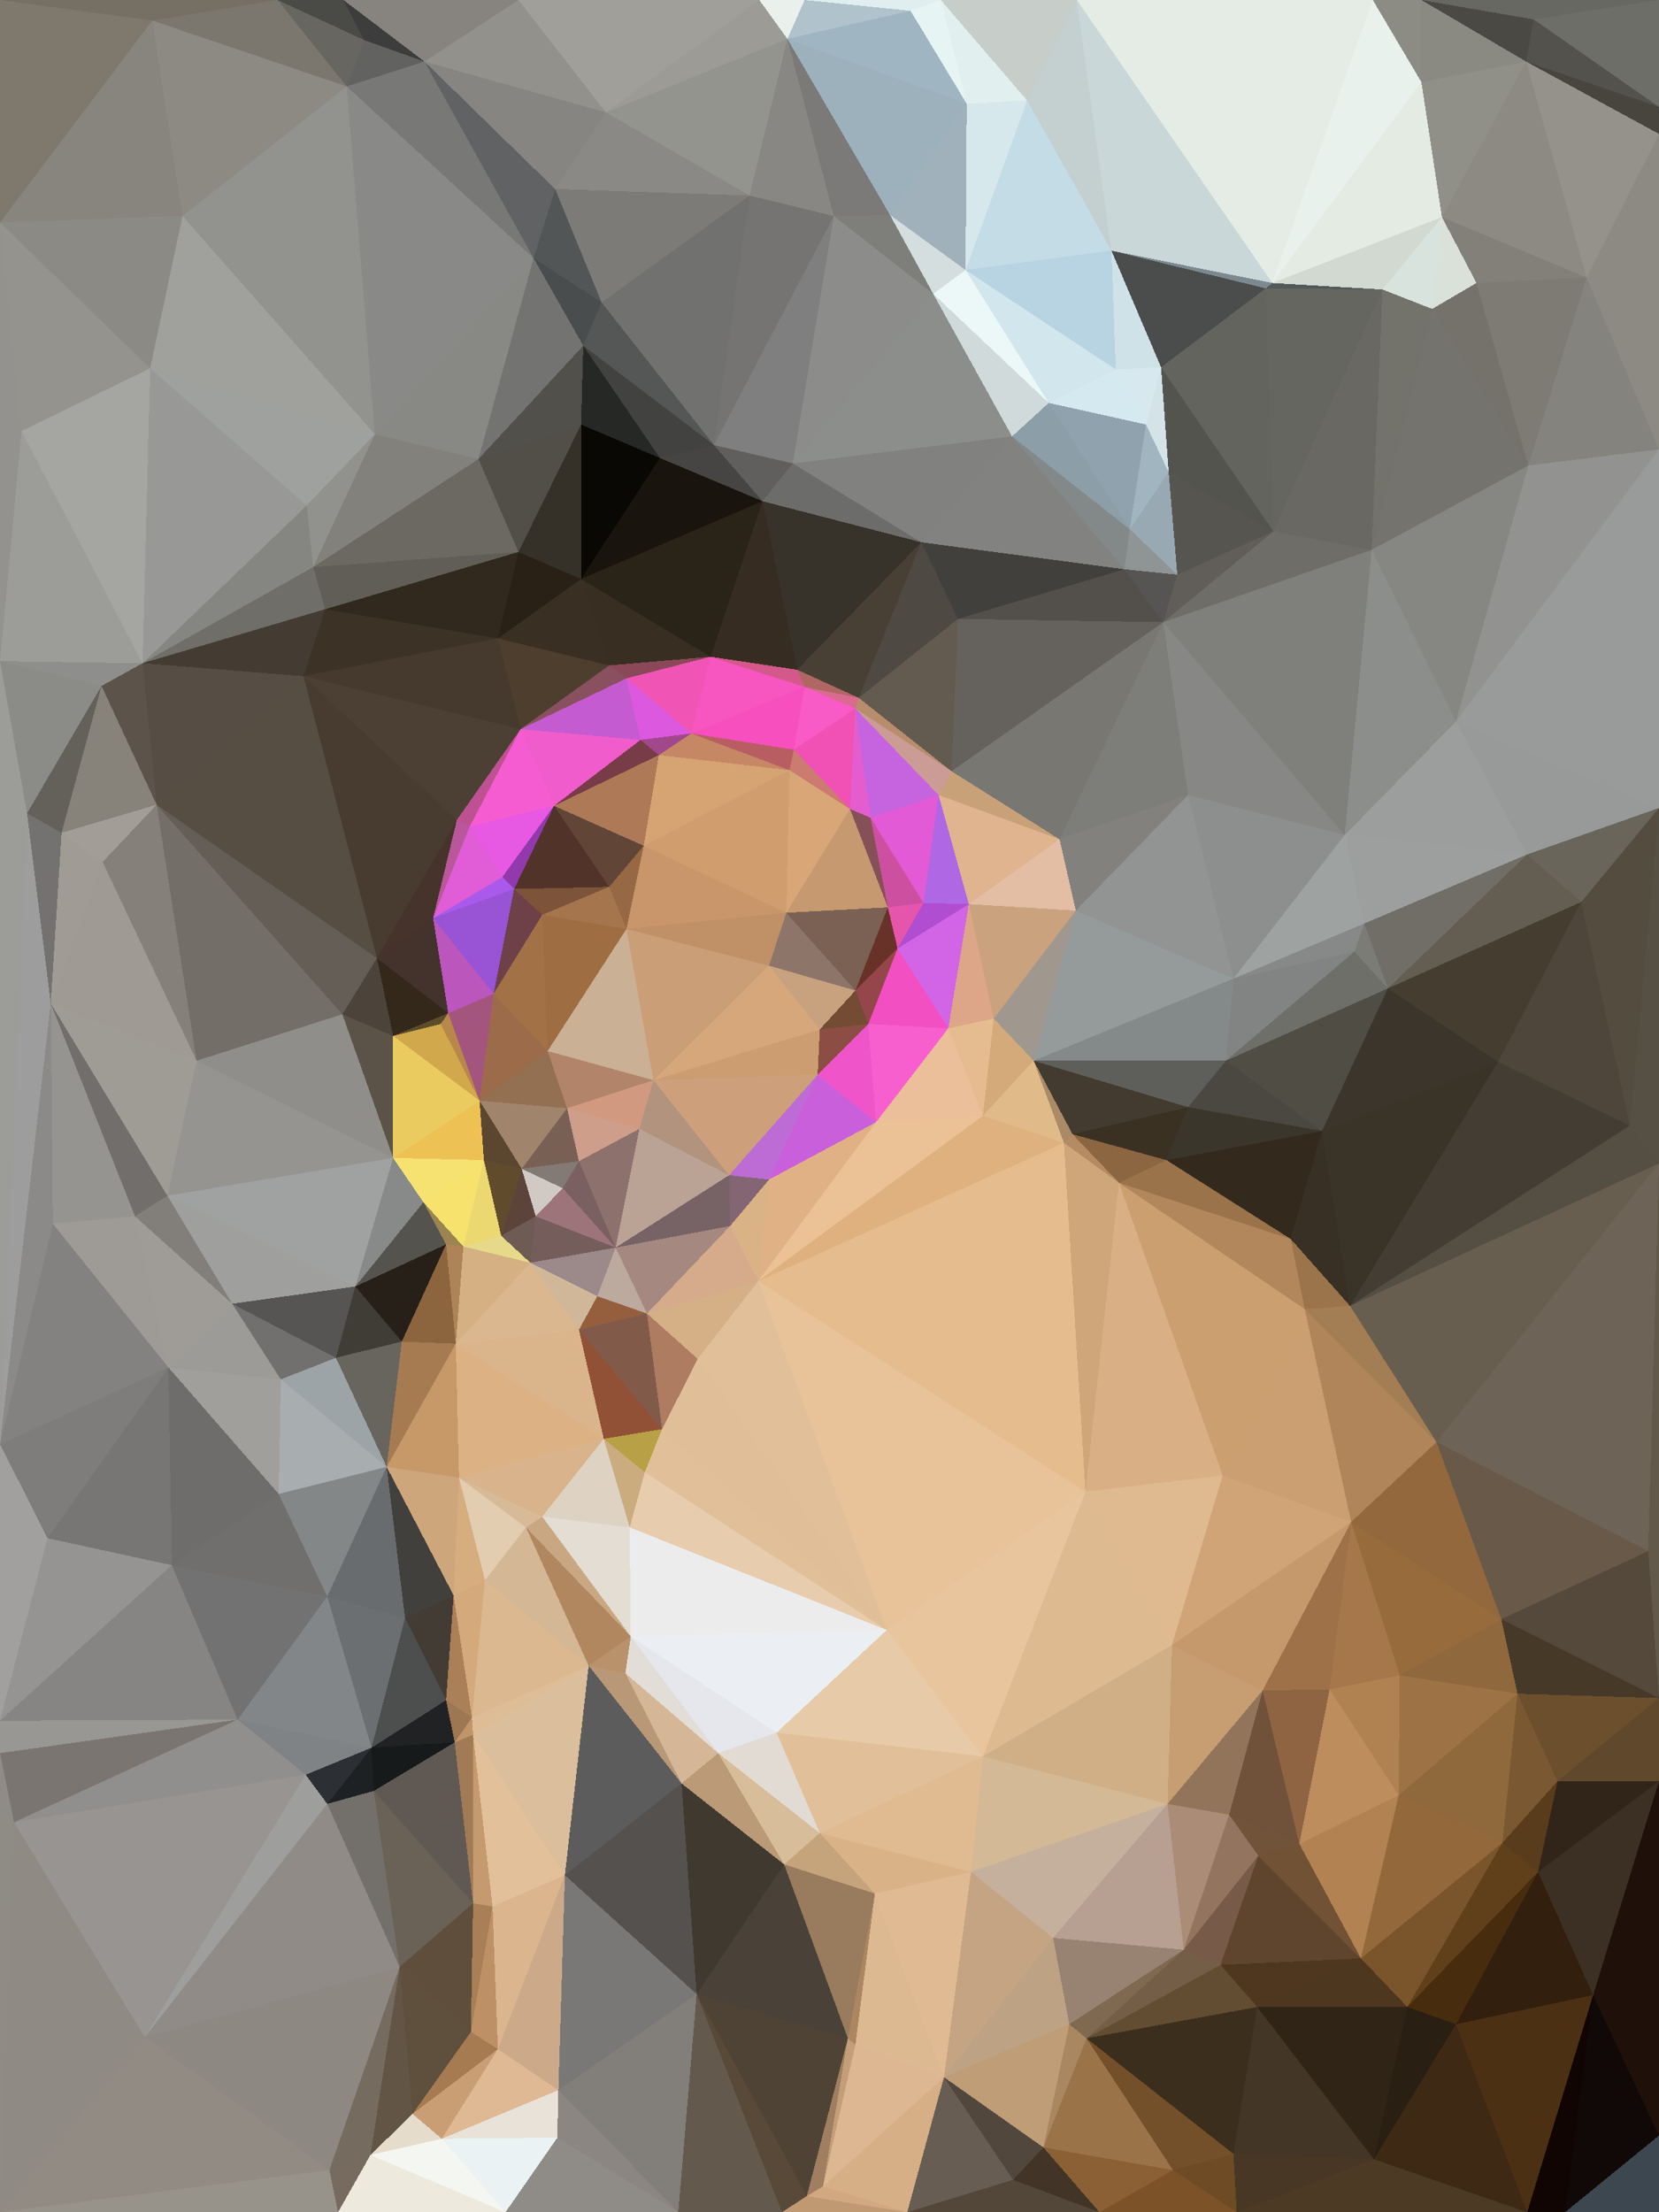 <?xml version="1.0"?>
<svg width="1536" height="2048"
     xmlns="http://www.w3.org/2000/svg"
     shape-rendering="crispEdges">
<polygon points="757,995 804,948 759,953" style="fill:rgb(140,77,69)"/>
<polygon points="804,948 792,917 759,953" style="fill:rgb(116,75,51)"/>
<polygon points="757,995 811,1039 804,948" style="fill:rgb(239,85,201)"/>
<polygon points="811,1039 878,952 804,948" style="fill:rgb(248,95,206)"/>
<polygon points="804,948 831,878 792,917" style="fill:rgb(149,70,75)"/>
<polygon points="878,952 831,878 804,948" style="fill:rgb(242,79,194)"/>
<polygon points="792,917 712,894 759,953" style="fill:rgb(200,162,126)"/>
<polygon points="759,953 605,1000 757,995" style="fill:rgb(205,157,114)"/>
<polygon points="728,845 712,894 792,917" style="fill:rgb(141,117,106)"/>
<polygon points="675,1088 712,1092 757,995" style="fill:rgb(188,108,212)"/>
<polygon points="757,995 712,1092 811,1039" style="fill:rgb(202,95,219)"/>
<polygon points="985,1058 910,1033 702,1186" style="fill:rgb(222,177,126)"/>
<polygon points="811,1039 910,1033 878,952" style="fill:rgb(235,191,153)"/>
<polygon points="910,1033 920,943 878,952" style="fill:rgb(229,188,144)"/>
<polygon points="878,952 897,837 831,878" style="fill:rgb(209,101,229)"/>
<polygon points="855,836 822,840 831,878" style="fill:rgb(230,85,172)"/>
<polygon points="831,878 822,840 792,917" style="fill:rgb(104,50,40)"/>
<polygon points="822,840 728,845 792,917" style="fill:rgb(122,97,83)"/>
<polygon points="897,837 855,836 831,878" style="fill:rgb(176,77,208)"/>
<polygon points="822,840 787,749 728,845" style="fill:rgb(198,153,112)"/>
<polygon points="605,1000 675,1088 757,995" style="fill:rgb(205,160,123)"/>
<polygon points="910,1033 957,982 920,943" style="fill:rgb(213,170,123)"/>
<polygon points="920,943 897,837 878,952" style="fill:rgb(221,166,136)"/>
<polygon points="996,843 897,837 920,943" style="fill:rgb(202,162,126)"/>
<polygon points="580,860 605,1000 712,894" style="fill:rgb(202,158,118)"/>
<polygon points="712,894 605,1000 759,953" style="fill:rgb(213,167,123)"/>
<polygon points="570,1155 676,1135 675,1088" style="fill:rgb(119,98,102)"/>
<polygon points="675,1088 676,1135 712,1092" style="fill:rgb(131,101,116)"/>
<polygon points="712,1092 702,1186 811,1039" style="fill:rgb(225,177,134)"/>
<polygon points="605,1000 592,1045 675,1088" style="fill:rgb(177,147,126)"/>
<polygon points="702,1186 910,1033 811,1039" style="fill:rgb(234,194,149)"/>
<polygon points="910,1033 985,1058 957,982" style="fill:rgb(225,186,137)"/>
<polygon points="869,736 806,757 855,836" style="fill:rgb(226,90,213)"/>
<polygon points="855,836 806,757 822,840" style="fill:rgb(205,80,160)"/>
<polygon points="985,1058 993,1050 957,982" style="fill:rgb(170,139,103)"/>
<polygon points="957,982 996,843 920,943" style="fill:rgb(160,152,142)"/>
<polygon points="599,1216 702,1186 676,1135" style="fill:rgb(213,171,140)"/>
<polygon points="676,1135 702,1186 712,1092" style="fill:rgb(217,178,134)"/>
<polygon points="806,757 787,749 822,840" style="fill:rgb(134,80,88)"/>
<polygon points="728,845 580,860 712,894" style="fill:rgb(192,144,102)"/>
<polygon points="564,821 580,860 596,783" style="fill:rgb(150,105,68)"/>
<polygon points="605,1000 525,1026 592,1045" style="fill:rgb(208,153,128)"/>
<polygon points="1142,906 996,843 957,982" style="fill:rgb(149,154,154)"/>
<polygon points="897,837 869,736 855,836" style="fill:rgb(175,103,227)"/>
<polygon points="981,777 869,736 897,837" style="fill:rgb(223,180,142)"/>
<polygon points="806,757 792,656 787,749" style="fill:rgb(228,93,206)"/>
<polygon points="507,973 525,1026 605,1000" style="fill:rgb(178,133,107)"/>
<polygon points="592,1045 570,1155 675,1088" style="fill:rgb(186,163,149)"/>
<polygon points="525,1026 536,1075 592,1045" style="fill:rgb(206,158,138)"/>
<polygon points="735,694 731,713 787,749" style="fill:rgb(203,123,112)"/>
<polygon points="787,749 731,713 728,845" style="fill:rgb(216,166,119)"/>
<polygon points="596,783 580,860 728,845" style="fill:rgb(200,150,106)"/>
<polygon points="580,860 507,973 605,1000" style="fill:rgb(202,176,148)"/>
<polygon points="731,713 596,783 728,845" style="fill:rgb(208,158,110)"/>
<polygon points="502,847 507,973 580,860" style="fill:rgb(159,109,66)"/>
<polygon points="483,1082 521,1100 536,1075" style="fill:rgb(131,121,117)"/>
<polygon points="981,777 881,714 869,736" style="fill:rgb(200,161,121)"/>
<polygon points="869,736 792,656 806,757" style="fill:rgb(198,99,223)"/>
<polygon points="985,1058 1036,1095 993,1050" style="fill:rgb(180,139,98)"/>
<polygon points="993,1050 1100,1025 957,982" style="fill:rgb(67,59,47)"/>
<polygon points="1005,1381 1036,1095 985,1058" style="fill:rgb(207,166,121)"/>
<polygon points="996,843 981,777 897,837" style="fill:rgb(227,190,165)"/>
<polygon points="536,1075 570,1155 592,1045" style="fill:rgb(141,113,108)"/>
<polygon points="792,656 735,694 787,749" style="fill:rgb(241,80,181)"/>
<polygon points="731,713 610,699 596,783" style="fill:rgb(214,163,115)"/>
<polygon points="483,1082 536,1075 525,1026" style="fill:rgb(120,97,84)"/>
<polygon points="536,1075 521,1100 570,1155" style="fill:rgb(123,96,98)"/>
<polygon points="553,1200 599,1216 570,1155" style="fill:rgb(189,170,159)"/>
<polygon points="570,1155 599,1216 676,1135" style="fill:rgb(165,136,127)"/>
<polygon points="702,1186 1005,1381 985,1058" style="fill:rgb(229,188,141)"/>
<polygon points="476,823 502,847 564,821" style="fill:rgb(125,84,57)"/>
<polygon points="564,821 502,847 580,860" style="fill:rgb(165,117,77)"/>
<polygon points="1036,1095 1080,1074 993,1050" style="fill:rgb(139,102,65)"/>
<polygon points="996,843 1100,736 981,777" style="fill:rgb(131,129,126)"/>
<polygon points="599,1216 646,1258 702,1186" style="fill:rgb(213,176,135)"/>
<polygon points="795,646 792,656 881,714" style="fill:rgb(184,141,107)"/>
<polygon points="881,714 792,656 869,736" style="fill:rgb(203,156,149)"/>
<polygon points="640,679 610,699 731,713" style="fill:rgb(198,135,101)"/>
<polygon points="444,1019 483,1082 525,1026" style="fill:rgb(160,133,108)"/>
<polygon points="491,1169 553,1200 570,1155" style="fill:rgb(156,137,137)"/>
<polygon points="444,1019 525,1026 507,973" style="fill:rgb(147,112,82)"/>
<polygon points="1080,1074 1100,1025 993,1050" style="fill:rgb(58,49,35)"/>
<polygon points="496,1126 570,1155 521,1100" style="fill:rgb(156,116,121)"/>
<polygon points="599,1216 613,1323 646,1258" style="fill:rgb(173,124,97)"/>
<polygon points="483,1082 496,1126 521,1100" style="fill:rgb(209,202,196)"/>
<polygon points="640,679 731,713 735,694" style="fill:rgb(184,94,99)"/>
<polygon points="513,746 476,823 564,821" style="fill:rgb(81,51,41)"/>
<polygon points="887,573 795,646 881,714" style="fill:rgb(99,90,80)"/>
<polygon points="792,656 745,636 735,694" style="fill:rgb(248,91,198)"/>
<polygon points="745,636 640,679 735,694" style="fill:rgb(247,79,190)"/>
<polygon points="502,847 457,920 507,973" style="fill:rgb(163,113,70)"/>
<polygon points="795,646 745,636 792,656" style="fill:rgb(218,106,144)"/>
<polygon points="457,920 444,1019 507,973" style="fill:rgb(156,107,74)"/>
<polygon points="483,1082 464,1144 496,1126" style="fill:rgb(93,68,58)"/>
<polygon points="513,746 564,821 596,783" style="fill:rgb(97,70,56)"/>
<polygon points="502,847 476,823 457,920" style="fill:rgb(109,65,71)"/>
<polygon points="640,679 593,685 610,699" style="fill:rgb(160,72,139)"/>
<polygon points="610,699 513,746 596,783" style="fill:rgb(173,121,87)"/>
<polygon points="580,628 593,685 640,679" style="fill:rgb(220,88,222)"/>
<polygon points="444,1019 448,1074 483,1082" style="fill:rgb(91,70,48)"/>
<polygon points="496,1126 491,1169 570,1155" style="fill:rgb(117,93,91)"/>
<polygon points="1224,1047 1135,982 1100,1025" style="fill:rgb(74,72,65)"/>
<polygon points="1100,1025 1135,982 957,982" style="fill:rgb(94,94,90)"/>
<polygon points="464,1144 491,1169 496,1126" style="fill:rgb(110,91,83)"/>
<polygon points="553,1200 536,1231 599,1216" style="fill:rgb(149,95,62)"/>
<polygon points="593,685 513,746 610,699" style="fill:rgb(120,60,72)"/>
<polygon points="491,1169 536,1231 553,1200" style="fill:rgb(209,183,154)"/>
<polygon points="795,646 738,620 745,636" style="fill:rgb(175,103,99)"/>
<polygon points="745,636 658,608 640,679" style="fill:rgb(247,85,191)"/>
<polygon points="513,746 465,812 476,823" style="fill:rgb(146,58,173)"/>
<polygon points="476,823 401,850 457,920" style="fill:rgb(153,83,213)"/>
<polygon points="457,920 415,938 444,1019" style="fill:rgb(164,85,126)"/>
<polygon points="448,1074 464,1144 483,1082" style="fill:rgb(96,76,45)"/>
<polygon points="491,1169 422,1244 536,1231" style="fill:rgb(218,183,143)"/>
<polygon points="1135,982 1142,906 957,982" style="fill:rgb(132,137,137)"/>
<polygon points="401,850 415,938 457,920" style="fill:rgb(186,86,188)"/>
<polygon points="392,1113 429,1154 448,1074" style="fill:rgb(246,226,108)"/>
<polygon points="448,1074 429,1154 464,1144" style="fill:rgb(236,216,112)"/>
<polygon points="364,959 408,948 415,938" style="fill:rgb(93,76,40)"/>
<polygon points="415,938 408,948 444,1019" style="fill:rgb(183,136,74)"/>
<polygon points="536,1231 613,1323 599,1216" style="fill:rgb(130,90,74)"/>
<polygon points="821,1509 1005,1381 702,1186" style="fill:rgb(232,194,153)"/>
<polygon points="1036,1095 1195,1147 1080,1074" style="fill:rgb(154,115,74)"/>
<polygon points="738,620 658,608 745,636" style="fill:rgb(211,89,139)"/>
<polygon points="593,685 482,675 513,746" style="fill:rgb(240,92,203)"/>
<polygon points="1142,906 1100,736 996,843" style="fill:rgb(145,148,147)"/>
<polygon points="1077,576 887,573 881,714" style="fill:rgb(101,98,93)"/>
<polygon points="795,646 853,502 738,620" style="fill:rgb(73,64,53)"/>
<polygon points="413,1152 429,1154 392,1113" style="fill:rgb(155,132,80)"/>
<polygon points="464,1144 429,1154 491,1169" style="fill:rgb(230,217,137)"/>
<polygon points="536,1231 559,1332 613,1323" style="fill:rgb(145,81,54)"/>
<polygon points="658,608 580,628 640,679" style="fill:rgb(240,85,182)"/>
<polygon points="435,765 401,850 465,812" style="fill:rgb(224,93,215)"/>
<polygon points="435,765 465,812 513,746" style="fill:rgb(231,88,227)"/>
<polygon points="465,812 401,850 476,823" style="fill:rgb(169,90,235)"/>
<polygon points="423,759 435,765 482,675" style="fill:rgb(189,81,145)"/>
<polygon points="392,1113 448,1074 364,1072" style="fill:rgb(245,226,113)"/>
<polygon points="429,1154 422,1244 491,1169" style="fill:rgb(212,176,130)"/>
<polygon points="448,1074 444,1019 364,1072" style="fill:rgb(238,193,84)"/>
<polygon points="1077,576 881,714 981,777" style="fill:rgb(121,119,114)"/>
<polygon points="738,620 706,464 658,608" style="fill:rgb(55,44,34)"/>
<polygon points="364,959 444,1019 408,948" style="fill:rgb(209,169,76)"/>
<polygon points="349,887 364,959 415,938" style="fill:rgb(51,40,26)"/>
<polygon points="435,765 423,759 401,850" style="fill:rgb(186,87,154)"/>
<polygon points="401,850 349,887 415,938" style="fill:rgb(68,50,45)"/>
<polygon points="482,675 435,765 513,746" style="fill:rgb(246,92,209)"/>
<polygon points="658,608 564,616 580,628" style="fill:rgb(138,72,88)"/>
<polygon points="580,628 482,675 593,685" style="fill:rgb(197,91,208)"/>
<polygon points="461,591 564,616 538,536" style="fill:rgb(57,47,35)"/>
<polygon points="422,1244 559,1332 536,1231" style="fill:rgb(218,181,140)"/>
<polygon points="564,616 482,675 580,628" style="fill:rgb(137,80,95)"/>
<polygon points="559,1332 597,1363 613,1323" style="fill:rgb(184,160,70)"/>
<polygon points="821,1509 702,1186 646,1258" style="fill:rgb(225,192,153)"/>
<polygon points="364,959 364,1072 444,1019" style="fill:rgb(234,203,95)"/>
<polygon points="372,1242 422,1244 413,1152" style="fill:rgb(140,100,62)"/>
<polygon points="423,759 349,887 401,850" style="fill:rgb(69,51,44)"/>
<polygon points="364,959 317,939 364,1072" style="fill:rgb(91,83,72)"/>
<polygon points="1208,1212 1195,1147 1036,1095" style="fill:rgb(179,135,92)"/>
<polygon points="1080,1074 1224,1047 1100,1025" style="fill:rgb(59,54,44)"/>
<polygon points="1135,982 1254,881 1142,906" style="fill:rgb(129,132,131)"/>
<polygon points="1195,1147 1224,1047 1080,1074" style="fill:rgb(51,42,29)"/>
<polygon points="1142,906 1245,773 1100,736" style="fill:rgb(141,143,142)"/>
<polygon points="372,1242 413,1152 329,1191" style="fill:rgb(39,32,25)"/>
<polygon points="413,1152 422,1244 429,1154" style="fill:rgb(174,131,87)"/>
<polygon points="559,1332 583,1414 597,1363" style="fill:rgb(202,172,127)"/>
<polygon points="821,1509 646,1258 613,1323" style="fill:rgb(223,190,152)"/>
<polygon points="182,982 317,939 145,745" style="fill:rgb(116,110,104)"/>
<polygon points="349,887 317,939 364,959" style="fill:rgb(76,68,59)"/>
<polygon points="329,1191 413,1152 392,1113" style="fill:rgb(85,83,77)"/>
<polygon points="1041,527 853,502 887,573" style="fill:rgb(66,64,61)"/>
<polygon points="887,573 853,502 795,646" style="fill:rgb(78,73,66)"/>
<polygon points="1285,915 1254,881 1135,982" style="fill:rgb(111,111,106)"/>
<polygon points="1100,736 1077,576 981,777" style="fill:rgb(125,125,122)"/>
<polygon points="502,1404 583,1414 559,1332" style="fill:rgb(222,210,195)"/>
<polygon points="597,1363 821,1509 613,1323" style="fill:rgb(225,192,153)"/>
<polygon points="1132,1366 1208,1212 1036,1095" style="fill:rgb(204,159,113)"/>
<polygon points="1195,1147 1250,1209 1224,1047" style="fill:rgb(56,48,36)"/>
<polygon points="1285,915 1263,855 1254,881" style="fill:rgb(124,124,119)"/>
<polygon points="329,1191 392,1113 364,1072" style="fill:rgb(135,138,136)"/>
<polygon points="425,1368 502,1404 559,1332" style="fill:rgb(216,179,139)"/>
<polygon points="1285,915 1135,982 1224,1047" style="fill:rgb(80,77,69)"/>
<polygon points="1254,881 1263,855 1142,906" style="fill:rgb(134,137,135)"/>
<polygon points="1245,773 1077,576 1100,736" style="fill:rgb(135,136,133)"/>
<polygon points="538,536 564,616 658,608" style="fill:rgb(56,46,34)"/>
<polygon points="564,616 461,591 482,675" style="fill:rgb(77,62,46)"/>
<polygon points="482,675 281,626 423,759" style="fill:rgb(76,63,51)"/>
<polygon points="145,745 317,939 349,887" style="fill:rgb(101,94,87)"/>
<polygon points="1263,855 1245,773 1142,906" style="fill:rgb(158,162,161)"/>
<polygon points="706,464 538,536 658,608" style="fill:rgb(42,35,24)"/>
<polygon points="215,1207 329,1191 155,1107" style="fill:rgb(159,160,158)"/>
<polygon points="1387,983 1285,915 1224,1047" style="fill:rgb(60,53,43)"/>
<polygon points="1414,791 1348,668 1245,773" style="fill:rgb(155,158,157)"/>
<polygon points="559,1332 422,1244 425,1368" style="fill:rgb(220,178,133)"/>
<polygon points="487,1414 502,1404 425,1368" style="fill:rgb(215,186,151)"/>
<polygon points="1090,532 1041,527 1077,576" style="fill:rgb(86,85,83)"/>
<polygon points="1077,576 1041,527 887,573" style="fill:rgb(83,80,76)"/>
<polygon points="734,429 706,464 853,502" style="fill:rgb(108,108,107)"/>
<polygon points="853,502 706,464 738,620" style="fill:rgb(55,50,42)"/>
<polygon points="1330,1335 1250,1209 1208,1212" style="fill:rgb(163,125,83)"/>
<polygon points="1208,1212 1250,1209 1195,1147" style="fill:rgb(155,116,75)"/>
<polygon points="1005,1381 1132,1366 1036,1095" style="fill:rgb(217,176,133)"/>
<polygon points="425,1368 422,1244 358,1358" style="fill:rgb(199,153,105)"/>
<polygon points="502,1404 584,1515 583,1414" style="fill:rgb(227,221,211)"/>
<polygon points="358,1358 422,1244 372,1242" style="fill:rgb(167,123,82)"/>
<polygon points="584,1515 821,1509 583,1414" style="fill:rgb(236,236,236)"/>
<polygon points="583,1414 821,1509 597,1363" style="fill:rgb(231,204,173)"/>
<polygon points="1005,1381 1085,1523 1132,1366" style="fill:rgb(223,186,145)"/>
<polygon points="1179,492 1090,532 1077,576" style="fill:rgb(97,94,89)"/>
<polygon points="937,404 734,429 853,502" style="fill:rgb(129,129,128)"/>
<polygon points="937,404 853,502 1041,527" style="fill:rgb(130,131,129)"/>
<polygon points="538,393 480,511 538,536" style="fill:rgb(53,49,40)"/>
<polygon points="260,1277 311,1257 215,1207" style="fill:rgb(114,112,110)"/>
<polygon points="329,1191 311,1257 372,1242" style="fill:rgb(64,61,55)"/>
<polygon points="1090,532 1046,490 1041,527" style="fill:rgb(143,148,149)"/>
<polygon points="611,424 538,536 706,464" style="fill:rgb(25,21,14)"/>
<polygon points="538,536 480,511 461,591" style="fill:rgb(41,33,22)"/>
<polygon points="281,626 349,887 423,759" style="fill:rgb(71,60,47)"/>
<polygon points="425,1368 449,1463 487,1414" style="fill:rgb(226,205,177)"/>
<polygon points="311,1257 358,1358 372,1242" style="fill:rgb(104,101,94)"/>
<polygon points="545,1542 584,1515 487,1414" style="fill:rgb(176,135,95)"/>
<polygon points="487,1414 584,1515 502,1404" style="fill:rgb(202,167,131)"/>
<polygon points="540,320 661,412 557,280" style="fill:rgb(85,87,86)"/>
<polygon points="734,429 661,412 706,464" style="fill:rgb(96,95,94)"/>
<polygon points="661,412 611,424 706,464" style="fill:rgb(71,69,67)"/>
<polygon points="1046,490 937,404 1041,527" style="fill:rgb(131,136,136)"/>
<polygon points="420,1477 449,1463 425,1368" style="fill:rgb(214,173,127)"/>
<polygon points="281,626 482,675 461,591" style="fill:rgb(69,58,45)"/>
<polygon points="317,939 182,982 364,1072" style="fill:rgb(143,142,139)"/>
<polygon points="311,1257 260,1277 358,1358" style="fill:rgb(157,164,167)"/>
<polygon points="1250,1209 1387,983 1224,1047" style="fill:rgb(58,51,40)"/>
<polygon points="1285,915 1414,791 1263,855" style="fill:rgb(112,110,102)"/>
<polygon points="1179,492 1082,437 1090,532" style="fill:rgb(86,85,79)"/>
<polygon points="215,1207 311,1257 329,1191" style="fill:rgb(86,85,84)"/>
<polygon points="358,1358 420,1477 425,1368" style="fill:rgb(205,166,123)"/>
<polygon points="545,1542 579,1549 584,1515" style="fill:rgb(185,145,107)"/>
<polygon points="584,1515 719,1604 821,1509" style="fill:rgb(235,239,243)"/>
<polygon points="301,564 461,591 480,511" style="fill:rgb(49,41,30)"/>
<polygon points="301,564 281,626 461,591" style="fill:rgb(60,51,38)"/>
<polygon points="155,1107 329,1191 364,1072" style="fill:rgb(160,162,161)"/>
<polygon points="1090,532 1082,437 1046,490" style="fill:rgb(153,169,180)"/>
<polygon points="1046,490 971,373 937,404" style="fill:rgb(140,158,168)"/>
<polygon points="1179,492 1077,576 1270,509" style="fill:rgb(110,109,103)"/>
<polygon points="449,1463 545,1542 487,1414" style="fill:rgb(212,183,149)"/>
<polygon points="375,1498 420,1477 358,1358" style="fill:rgb(66,64,61)"/>
<polygon points="449,1463 437,1590 545,1542" style="fill:rgb(219,184,143)"/>
<polygon points="1270,509 1077,576 1245,773" style="fill:rgb(127,127,124)"/>
<polygon points="910,1626 1005,1381 821,1509" style="fill:rgb(232,197,157)"/>
<polygon points="910,1626 1085,1523 1005,1381" style="fill:rgb(222,186,144)"/>
<polygon points="1132,1366 1251,1409 1208,1212" style="fill:rgb(203,159,113)"/>
<polygon points="1250,1209 1509,1042 1387,983" style="fill:rgb(68,61,52)"/>
<polygon points="1061,393 971,373 1046,490" style="fill:rgb(144,162,173)"/>
<polygon points="937,404 864,272 734,429" style="fill:rgb(140,142,140)"/>
<polygon points="1061,393 1046,490 1082,437" style="fill:rgb(160,181,192)"/>
<polygon points="665,1623 584,1515 579,1549" style="fill:rgb(227,221,215)"/>
<polygon points="665,1623 719,1604 584,1515" style="fill:rgb(229,231,236)"/>
<polygon points="540,320 538,393 611,424" style="fill:rgb(38,40,38)"/>
<polygon points="611,424 538,393 538,536" style="fill:rgb(10,8,5)"/>
<polygon points="540,320 611,424 661,412" style="fill:rgb(66,66,64)"/>
<polygon points="290,525 301,564 480,511" style="fill:rgb(97,94,87)"/>
<polygon points="1085,1523 1251,1409 1132,1366" style="fill:rgb(208,164,118)"/>
<polygon points="1414,791 1245,773 1263,855" style="fill:rgb(156,159,157)"/>
<polygon points="182,982 155,1107 364,1072" style="fill:rgb(149,148,145)"/>
<polygon points="1075,340 1061,393 1082,437" style="fill:rgb(212,227,231)"/>
<polygon points="538,393 443,425 480,511" style="fill:rgb(82,79,72)"/>
<polygon points="1251,1409 1330,1335 1208,1212" style="fill:rgb(175,133,89)"/>
<polygon points="1464,835 1414,791 1285,915" style="fill:rgb(100,94,82)"/>
<polygon points="631,1651 579,1549 545,1542" style="fill:rgb(184,152,118)"/>
<polygon points="631,1651 665,1623 579,1549" style="fill:rgb(213,183,151)"/>
<polygon points="719,1604 910,1626 821,1509" style="fill:rgb(231,202,168)"/>
<polygon points="759,1697 910,1626 719,1604" style="fill:rgb(225,192,153)"/>
<polygon points="303,1478 375,1498 358,1358" style="fill:rgb(105,108,111)"/>
<polygon points="420,1477 437,1590 449,1463" style="fill:rgb(212,170,125)"/>
<polygon points="258,1383 358,1358 260,1277" style="fill:rgb(168,174,176)"/>
<polygon points="258,1383 260,1277 156,1266" style="fill:rgb(160,159,156)"/>
<polygon points="156,1266 260,1277 215,1207" style="fill:rgb(157,155,152)"/>
<polygon points="443,425 290,525 480,511" style="fill:rgb(108,105,98)"/>
<polygon points="301,564 132,614 281,626" style="fill:rgb(68,60,50)"/>
<polygon points="281,626 145,745 349,887" style="fill:rgb(87,78,67)"/>
<polygon points="1348,668 1270,509 1245,773" style="fill:rgb(140,142,140)"/>
<polygon points="1179,492 1075,340 1082,437" style="fill:rgb(84,84,79)"/>
<polygon points="1415,431 1270,509 1348,668" style="fill:rgb(134,134,131)"/>
<polygon points="47,929 125,1126 155,1107" style="fill:rgb(113,110,108)"/>
<polygon points="155,1107 125,1126 215,1207" style="fill:rgb(130,127,123)"/>
<polygon points="47,929 155,1107 182,982" style="fill:rgb(159,156,150)"/>
<polygon points="132,614 145,745 281,626" style="fill:rgb(86,77,68)"/>
<polygon points="1075,340 1033,342 1061,393" style="fill:rgb(215,233,239)"/>
<polygon points="1061,393 1033,342 971,373" style="fill:rgb(212,233,240)"/>
<polygon points="772,200 661,412 734,429" style="fill:rgb(126,127,126)"/>
<polygon points="125,1126 156,1266 215,1207" style="fill:rgb(159,156,152)"/>
<polygon points="523,1736 631,1651 545,1542" style="fill:rgb(93,92,92)"/>
<polygon points="665,1623 759,1697 719,1604" style="fill:rgb(225,219,211)"/>
<polygon points="1509,1042 1464,835 1387,983" style="fill:rgb(78,70,58)"/>
<polygon points="1387,983 1464,835 1285,915" style="fill:rgb(69,61,48)"/>
<polygon points="1414,791 1536,748 1348,668" style="fill:rgb(151,154,153)"/>
<polygon points="258,1383 303,1478 358,1358" style="fill:rgb(132,135,136)"/>
<polygon points="375,1498 413,1574 420,1477" style="fill:rgb(67,60,52)"/>
<polygon points="159,1449 303,1478 258,1383" style="fill:rgb(112,111,110)"/>
<polygon points="1172,267 1075,340 1179,492" style="fill:rgb(100,100,95)"/>
<polygon points="864,272 937,404 971,373" style="fill:rgb(209,218,218)"/>
<polygon points="538,393 540,320 443,425" style="fill:rgb(81,80,75)"/>
<polygon points="347,402 284,468 290,525" style="fill:rgb(145,145,142)"/>
<polygon points="864,272 971,373 894,250" style="fill:rgb(235,248,247)"/>
<polygon points="1085,1523 1169,1565 1251,1409" style="fill:rgb(197,153,108)"/>
<polygon points="1251,1409 1390,1499 1330,1335" style="fill:rgb(147,104,61)"/>
<polygon points="1081,1670 1169,1565 1085,1523" style="fill:rgb(198,158,114)"/>
<polygon points="344,1618 413,1574 375,1498" style="fill:rgb(77,79,78)"/>
<polygon points="413,1574 437,1590 420,1477" style="fill:rgb(170,128,88)"/>
<polygon points="894,250 971,373 1033,342" style="fill:rgb(210,230,237)"/>
<polygon points="57,771 95,798 145,745" style="fill:rgb(162,158,151)"/>
<polygon points="145,745 95,798 182,982" style="fill:rgb(133,128,121)"/>
<polygon points="347,402 290,525 443,425" style="fill:rgb(131,129,123)"/>
<polygon points="290,525 132,614 301,564" style="fill:rgb(111,110,105)"/>
<polygon points="421,1613 437,1590 413,1574" style="fill:rgb(157,118,82)"/>
<polygon points="421,1613 438,1606 437,1590" style="fill:rgb(193,148,106)"/>
<polygon points="437,1590 438,1606 545,1542" style="fill:rgb(222,188,149)"/>
<polygon points="494,239 347,402 443,425" style="fill:rgb(136,136,132)"/>
<polygon points="726,1726 665,1623 631,1651" style="fill:rgb(186,154,119)"/>
<polygon points="726,1726 759,1697 665,1623" style="fill:rgb(216,189,154)"/>
<polygon points="1203,1707 1231,1564 1169,1565" style="fill:rgb(142,100,66)"/>
<polygon points="1536,1077 1509,1042 1250,1209" style="fill:rgb(85,78,67)"/>
<polygon points="694,181 557,280 661,412" style="fill:rgb(113,113,111)"/>
<polygon points="540,320 494,239 443,425" style="fill:rgb(115,116,114)"/>
<polygon points="1029,232 894,250 1033,342" style="fill:rgb(184,211,225)"/>
<polygon points="864,272 772,200 734,429" style="fill:rgb(140,141,138)"/>
<polygon points="344,1618 421,1613 413,1574" style="fill:rgb(33,34,35)"/>
<polygon points="438,1606 523,1736 545,1542" style="fill:rgb(219,190,156)"/>
<polygon points="95,798 47,929 182,982" style="fill:rgb(159,154,147)"/>
<polygon points="125,1126 49,1133 156,1266" style="fill:rgb(158,155,151)"/>
<polygon points="1081,1670 1085,1523 910,1626" style="fill:rgb(209,175,134)"/>
<polygon points="1169,1565 1231,1564 1251,1409" style="fill:rgb(158,113,72)"/>
<polygon points="1330,1335 1536,1077 1250,1209" style="fill:rgb(104,94,80)"/>
<polygon points="94,635 132,614 0,612" style="fill:rgb(142,143,140)"/>
<polygon points="284,468 132,614 290,525" style="fill:rgb(133,133,130)"/>
<polygon points="95,798 57,771 47,929" style="fill:rgb(160,155,148)"/>
<polygon points="47,929 49,1133 125,1126" style="fill:rgb(150,148,145)"/>
<polygon points="283,1643 344,1618 220,1592" style="fill:rgb(127,131,133)"/>
<polygon points="645,1846 726,1726 631,1651" style="fill:rgb(64,57,48)"/>
<polygon points="899,1733 1081,1670 910,1626" style="fill:rgb(211,185,150)"/>
<polygon points="94,635 57,771 145,745" style="fill:rgb(135,130,122)"/>
<polygon points="899,1733 910,1626 759,1697" style="fill:rgb(224,187,146)"/>
<polygon points="1526,1436 1536,1077 1330,1335" style="fill:rgb(109,99,86)"/>
<polygon points="1509,1042 1536,748 1464,835" style="fill:rgb(83,76,63)"/>
<polygon points="810,1753 899,1733 759,1697" style="fill:rgb(218,178,135)"/>
<polygon points="0,612 132,614 20,399" style="fill:rgb(156,156,153)"/>
<polygon points="132,614 94,635 145,745" style="fill:rgb(92,84,75)"/>
<polygon points="1295,1662 1296,1551 1231,1564" style="fill:rgb(177,130,81)"/>
<polygon points="1231,1564 1296,1551 1251,1409" style="fill:rgb(165,119,75)"/>
<polygon points="824,199 772,200 864,272" style="fill:rgb(126,126,123)"/>
<polygon points="894,250 824,199 864,272" style="fill:rgb(212,222,222)"/>
<polygon points="895,96 824,199 894,250" style="fill:rgb(160,177,188)"/>
<polygon points="726,1726 810,1753 759,1697" style="fill:rgb(197,164,124)"/>
<polygon points="303,1478 344,1618 375,1498" style="fill:rgb(107,111,114)"/>
<polygon points="456,1765 523,1736 438,1606" style="fill:rgb(226,192,154)"/>
<polygon points="726,1726 785,1887 810,1753" style="fill:rgb(153,123,93)"/>
<polygon points="159,1449 258,1383 156,1266" style="fill:rgb(111,109,107)"/>
<polygon points="1172,267 1029,232 1075,340" style="fill:rgb(75,77,76)"/>
<polygon points="1075,340 1029,232 1033,342" style="fill:rgb(206,226,231)"/>
<polygon points="44,1424 159,1449 156,1266" style="fill:rgb(119,118,117)"/>
<polygon points="1536,1077 1536,748 1509,1042" style="fill:rgb(85,79,68)"/>
<polygon points="1464,835 1536,748 1414,791" style="fill:rgb(105,101,91)"/>
<polygon points="1280,268 1172,267 1179,492" style="fill:rgb(102,102,96)"/>
<polygon points="1081,1670 1138,1680 1169,1565" style="fill:rgb(146,116,91)"/>
<polygon points="1165,1718 1138,1680 1096,1805" style="fill:rgb(147,116,94)"/>
<polygon points="1138,1680 1081,1670 1096,1805" style="fill:rgb(171,140,119)"/>
<polygon points="94,635 25,753 57,771" style="fill:rgb(100,97,91)"/>
<polygon points="57,771 25,753 47,929" style="fill:rgb(116,114,112)"/>
<polygon points="47,929 0,1337 49,1133" style="fill:rgb(139,138,136)"/>
<polygon points="514,175 494,239 557,280" style="fill:rgb(83,86,87)"/>
<polygon points="557,280 494,239 540,320" style="fill:rgb(73,77,78)"/>
<polygon points="139,341 132,614 284,468" style="fill:rgb(152,153,151)"/>
<polygon points="729,36 694,181 772,200" style="fill:rgb(136,135,131)"/>
<polygon points="772,200 694,181 661,412" style="fill:rgb(117,116,114)"/>
<polygon points="1405,1568 1390,1499 1296,1551" style="fill:rgb(143,104,61)"/>
<polygon points="1296,1551 1390,1499 1251,1409" style="fill:rgb(152,107,61)"/>
<polygon points="456,1765 438,1606 438,1762" style="fill:rgb(197,154,110)"/>
<polygon points="1178,262 1172,267 1280,268" style="fill:rgb(80,90,89)"/>
<polygon points="303,1670 346,1658 344,1618" style="fill:rgb(30,33,35)"/>
<polygon points="344,1618 346,1658 421,1613" style="fill:rgb(23,26,26)"/>
<polygon points="1280,268 1179,492 1270,509" style="fill:rgb(106,104,98)"/>
<polygon points="1172,267 1178,262 1029,232" style="fill:rgb(124,138,144)"/>
<polygon points="1536,416 1415,431 1348,668" style="fill:rgb(146,147,144)"/>
<polygon points="975,1794 1081,1670 899,1733" style="fill:rgb(197,176,158)"/>
<polygon points="1138,1680 1203,1707 1169,1565" style="fill:rgb(111,82,57)"/>
<polygon points="220,1592 344,1618 303,1478" style="fill:rgb(130,134,136)"/>
<polygon points="438,1762 438,1606 421,1613" style="fill:rgb(161,123,86)"/>
<polygon points="159,1449 220,1592 303,1478" style="fill:rgb(114,114,114)"/>
<polygon points="874,1923 899,1733 810,1753" style="fill:rgb(224,186,146)"/>
<polygon points="874,1923 975,1794 899,1733" style="fill:rgb(196,164,131)"/>
<polygon points="1260,1813 1203,1707 1165,1718" style="fill:rgb(114,82,52)"/>
<polygon points="1165,1718 1203,1707 1138,1680" style="fill:rgb(113,83,58)"/>
<polygon points="694,181 514,175 557,280" style="fill:rgb(124,123,120)"/>
<polygon points="169,200 139,341 347,402" style="fill:rgb(160,161,157)"/>
<polygon points="134,1886 303,1670 283,1643" style="fill:rgb(158,158,156)"/>
<polygon points="283,1643 303,1670 344,1618" style="fill:rgb(44,48,52)"/>
<polygon points="438,1762 421,1613 346,1658" style="fill:rgb(96,89,83)"/>
<polygon points="523,1736 645,1846 631,1651" style="fill:rgb(84,81,78)"/>
<polygon points="1203,1707 1295,1662 1231,1564" style="fill:rgb(189,141,94)"/>
<polygon points="1295,1662 1405,1568 1296,1551" style="fill:rgb(157,115,69)"/>
<polygon points="1390,1499 1526,1436 1330,1335" style="fill:rgb(104,89,72)"/>
<polygon points="370,1821 438,1762 346,1658" style="fill:rgb(106,97,87)"/>
<polygon points="49,1133 0,1337 156,1266" style="fill:rgb(132,130,128)"/>
<polygon points="159,1449 0,1593 220,1592" style="fill:rgb(134,133,131)"/>
<polygon points="25,753 0,1337 47,929" style="fill:rgb(156,157,156)"/>
<polygon points="1326,286 1280,268 1270,509" style="fill:rgb(115,114,107)"/>
<polygon points="951,93 894,250 1029,232" style="fill:rgb(196,220,230)"/>
<polygon points="951,93 895,96 894,250" style="fill:rgb(215,232,236)"/>
<polygon points="94,635 0,612 25,753" style="fill:rgb(139,139,136)"/>
<polygon points="25,753 0,612 0,1337" style="fill:rgb(156,156,153)"/>
<polygon points="139,341 284,468 347,402" style="fill:rgb(158,161,158)"/>
<polygon points="0,1337 44,1424 156,1266" style="fill:rgb(126,125,124)"/>
<polygon points="1536,1572 1526,1436 1390,1499" style="fill:rgb(84,73,59)"/>
<polygon points="1415,431 1326,286 1270,509" style="fill:rgb(117,115,109)"/>
<polygon points="461,1897 523,1736 456,1765" style="fill:rgb(219,181,142)"/>
<polygon points="517,1935 645,1846 523,1736" style="fill:rgb(121,120,118)"/>
<polygon points="1029,232 1178,262 997,0" style="fill:rgb(202,215,216)"/>
<polygon points="951,93 1029,232 997,0" style="fill:rgb(196,207,208)"/>
<polygon points="824,199 729,36 772,200" style="fill:rgb(123,122,120)"/>
<polygon points="694,181 561,104 514,175" style="fill:rgb(138,137,133)"/>
<polygon points="1130,1819 1096,1805 1006,1887" style="fill:rgb(117,94,72)"/>
<polygon points="975,1794 1096,1805 1081,1670" style="fill:rgb(183,159,146)"/>
<polygon points="1260,1813 1391,1706 1295,1662" style="fill:rgb(147,105,60)"/>
<polygon points="1335,201 1178,262 1280,268" style="fill:rgb(210,217,209)"/>
<polygon points="729,36 561,104 694,181" style="fill:rgb(148,148,142)"/>
<polygon points="169,200 347,402 321,80" style="fill:rgb(146,146,142)"/>
<polygon points="729,36 824,199 895,96" style="fill:rgb(157,177,189)"/>
<polygon points="347,402 494,239 321,80" style="fill:rgb(137,138,135)"/>
<polygon points="645,1846 785,1887 726,1726" style="fill:rgb(74,65,56)"/>
<polygon points="990,1874 1096,1805 975,1794" style="fill:rgb(152,130,113)"/>
<polygon points="1096,1805 1130,1819 1165,1718" style="fill:rgb(119,91,72)"/>
<polygon points="1391,1706 1442,1649 1405,1568" style="fill:rgb(122,88,49)"/>
<polygon points="762,2024 792,1893 785,1887" style="fill:rgb(195,158,121)"/>
<polygon points="785,1887 792,1893 810,1753" style="fill:rgb(171,134,97)"/>
<polygon points="1415,431 1367,262 1326,286" style="fill:rgb(116,114,107)"/>
<polygon points="1326,286 1335,201 1280,268" style="fill:rgb(217,227,221)"/>
<polygon points="1469,257 1367,262 1415,431" style="fill:rgb(125,123,116)"/>
<polygon points="874,1923 990,1874 975,1794" style="fill:rgb(189,162,131)"/>
<polygon points="1536,748 1536,416 1348,668" style="fill:rgb(152,155,154)"/>
<polygon points="966,1988 1006,1887 990,1874" style="fill:rgb(169,135,97)"/>
<polygon points="990,1874 1006,1887 1096,1805" style="fill:rgb(128,105,81)"/>
<polygon points="843,10 729,36 895,96" style="fill:rgb(159,181,194)"/>
<polygon points="1391,1706 1405,1568 1295,1662" style="fill:rgb(143,104,60)"/>
<polygon points="1405,1568 1536,1572 1390,1499" style="fill:rgb(70,57,40)"/>
<polygon points="1295,1662 1203,1707 1260,1813" style="fill:rgb(178,130,82)"/>
<polygon points="438,1762 436,1881 456,1765" style="fill:rgb(169,127,87)"/>
<polygon points="747,2033 762,2024 785,1887" style="fill:rgb(160,127,96)"/>
<polygon points="303,1670 370,1821 346,1658" style="fill:rgb(115,112,107)"/>
<polygon points="134,1886 370,1821 303,1670" style="fill:rgb(144,139,134)"/>
<polygon points="13,1687 283,1643 220,1592" style="fill:rgb(145,143,142)"/>
<polygon points="1260,1813 1165,1718 1130,1819" style="fill:rgb(95,69,46)"/>
<polygon points="1469,257 1335,201 1367,262" style="fill:rgb(131,128,121)"/>
<polygon points="1367,262 1335,201 1326,286" style="fill:rgb(218,225,217)"/>
<polygon points="762,2024 874,1923 792,1893" style="fill:rgb(220,183,145)"/>
<polygon points="792,1893 874,1923 810,1753" style="fill:rgb(221,185,146)"/>
<polygon points="139,341 20,399 132,614" style="fill:rgb(165,165,162)"/>
<polygon points="0,206 20,399 139,341" style="fill:rgb(148,147,142)"/>
<polygon points="1442,1649 1536,1572 1405,1568" style="fill:rgb(108,79,45)"/>
<polygon points="1526,1436 1536,1572 1536,1077" style="fill:rgb(99,89,75)"/>
<polygon points="1536,1649 1536,1572 1442,1649" style="fill:rgb(95,72,44)"/>
<polygon points="1303,1858 1272,1999 1348,1874" style="fill:rgb(42,31,19)"/>
<polygon points="1006,1887 1164,1858 1130,1819" style="fill:rgb(99,77,50)"/>
<polygon points="1164,1858 1260,1813 1130,1819" style="fill:rgb(79,55,31)"/>
<polygon points="871,0 843,10 895,96" style="fill:rgb(230,244,244)"/>
<polygon points="871,0 895,96 951,93" style="fill:rgb(225,239,239)"/>
<polygon points="370,1821 436,1881 438,1762" style="fill:rgb(95,78,60)"/>
<polygon points="843,10 745,0 729,36" style="fill:rgb(176,194,203)"/>
<polygon points="729,36 703,0 561,104" style="fill:rgb(156,155,149)"/>
<polygon points="393,57 494,239 514,175" style="fill:rgb(96,98,99)"/>
<polygon points="436,1881 461,1897 456,1765" style="fill:rgb(190,144,101)"/>
<polygon points="745,0 703,0 729,36" style="fill:rgb(234,240,235)"/>
<polygon points="843,10 871,0 745,0" style="fill:rgb(224,238,239)"/>
<polygon points="997,0 871,0 951,93" style="fill:rgb(199,205,201)"/>
<polygon points="393,57 514,175 561,104" style="fill:rgb(135,133,130)"/>
<polygon points="1303,1858 1424,1733 1391,1706" style="fill:rgb(96,64,26)"/>
<polygon points="1391,1706 1424,1733 1442,1649" style="fill:rgb(89,60,27)"/>
<polygon points="1536,416 1469,257 1415,431" style="fill:rgb(133,131,125)"/>
<polygon points="1271,0 997,0 1178,262" style="fill:rgb(228,236,229)"/>
<polygon points="516,1979 517,1935 409,1980" style="fill:rgb(232,226,217)"/>
<polygon points="461,1897 517,1935 523,1736" style="fill:rgb(203,169,137)"/>
<polygon points="480,0 393,57 561,104" style="fill:rgb(146,145,140)"/>
<polygon points="1316,76 1178,262 1335,201" style="fill:rgb(228,235,227)"/>
<polygon points="0,1337 0,1593 44,1424" style="fill:rgb(161,160,158)"/>
<polygon points="44,1424 0,1593 159,1449" style="fill:rgb(150,148,147)"/>
<polygon points="382,1957 461,1897 436,1881" style="fill:rgb(166,123,82)"/>
<polygon points="409,1980 517,1935 461,1897" style="fill:rgb(223,184,148)"/>
<polygon points="393,57 321,80 494,239" style="fill:rgb(120,121,119)"/>
<polygon points="1424,1733 1536,1649 1442,1649" style="fill:rgb(48,37,24)"/>
<polygon points="0,1593 0,1623 220,1592" style="fill:rgb(152,151,148)"/>
<polygon points="703,0 480,0 561,104" style="fill:rgb(160,159,153)"/>
<polygon points="393,57 337,37 321,80" style="fill:rgb(98,99,96)"/>
<polygon points="1260,1813 1303,1858 1391,1706" style="fill:rgb(122,85,44)"/>
<polygon points="1424,1733 1475,1847 1536,1649" style="fill:rgb(60,48,36)"/>
<polygon points="1164,1858 1303,1858 1260,1813" style="fill:rgb(78,55,31)"/>
<polygon points="1142,1994 1164,1858 1006,1887" style="fill:rgb(60,46,29)"/>
<polygon points="938,2018 966,1988 874,1923" style="fill:rgb(81,71,61)"/>
<polygon points="874,1923 966,1988 990,1874" style="fill:rgb(190,157,119)"/>
<polygon points="382,1957 436,1881 370,1821" style="fill:rgb(95,79,61)"/>
<polygon points="517,1935 628,2048 645,1846" style="fill:rgb(130,126,122)"/>
<polygon points="318,0 337,37 393,57" style="fill:rgb(60,61,60)"/>
<polygon points="321,80 141,19 169,200" style="fill:rgb(141,138,131)"/>
<polygon points="1413,57 1316,76 1335,201" style="fill:rgb(145,144,136)"/>
<polygon points="747,2033 785,1887 645,1846" style="fill:rgb(79,67,54)"/>
<polygon points="0,1623 13,1687 220,1592" style="fill:rgb(122,117,113)"/>
<polygon points="840,2048 938,2018 874,1923" style="fill:rgb(103,93,83)"/>
<polygon points="1272,1999 1303,1858 1164,1858" style="fill:rgb(48,36,23)"/>
<polygon points="724,2048 747,2033 645,1846" style="fill:rgb(88,73,56)"/>
<polygon points="762,2024 840,2048 874,1923" style="fill:rgb(214,175,134)"/>
<polygon points="1086,2009 1006,1887 966,1988" style="fill:rgb(155,115,72)"/>
<polygon points="1303,1858 1348,1874 1424,1733" style="fill:rgb(71,44,14)"/>
<polygon points="343,1995 382,1957 370,1821" style="fill:rgb(98,85,70)"/>
<polygon points="628,2048 724,2048 645,1846" style="fill:rgb(100,89,77)"/>
<polygon points="343,1995 409,1980 382,1957" style="fill:rgb(229,220,204)"/>
<polygon points="382,1957 409,1980 461,1897" style="fill:rgb(202,158,117)"/>
<polygon points="724,2048 840,2048 747,2033" style="fill:rgb(192,153,115)"/>
<polygon points="747,2033 840,2048 762,2024" style="fill:rgb(210,168,129)"/>
<polygon points="628,2048 517,1935 516,1979" style="fill:rgb(139,134,129)"/>
<polygon points="1018,2048 966,1988 938,2018" style="fill:rgb(66,53,40)"/>
<polygon points="1018,2048 1086,2009 966,1988" style="fill:rgb(139,96,53)"/>
<polygon points="1086,2009 1142,1994 1006,1887" style="fill:rgb(115,80,42)"/>
<polygon points="480,0 318,0 393,57" style="fill:rgb(135,132,127)"/>
<polygon points="337,37 257,0 321,80" style="fill:rgb(104,102,97)"/>
<polygon points="169,200 0,206 139,341" style="fill:rgb(140,138,133)"/>
<polygon points="468,2048 628,2048 516,1979" style="fill:rgb(143,140,136)"/>
<polygon points="1316,76 1271,0 1178,262" style="fill:rgb(232,241,236)"/>
<polygon points="1316,0 1271,0 1316,76" style="fill:rgb(140,139,132)"/>
<polygon points="840,2048 1018,2048 938,2018" style="fill:rgb(82,71,57)"/>
<polygon points="1086,2009 1145,2048 1142,1994" style="fill:rgb(110,75,37)"/>
<polygon points="141,19 0,206 169,200" style="fill:rgb(136,133,126)"/>
<polygon points="20,399 0,206 0,612" style="fill:rgb(147,146,142)"/>
<polygon points="318,0 257,0 337,37" style="fill:rgb(74,74,70)"/>
<polygon points="1413,57 1316,0 1316,76" style="fill:rgb(139,138,130)"/>
<polygon points="305,2009 343,1995 370,1821" style="fill:rgb(118,107,95)"/>
<polygon points="409,1980 468,2048 516,1979" style="fill:rgb(235,242,243)"/>
<polygon points="1414,2048 1475,1847 1348,1874" style="fill:rgb(76,48,19)"/>
<polygon points="1348,1874 1475,1847 1424,1733" style="fill:rgb(51,31,13)"/>
<polygon points="1536,124 1413,57 1469,257" style="fill:rgb(148,146,138)"/>
<polygon points="1469,257 1413,57 1335,201" style="fill:rgb(141,138,131)"/>
<polygon points="343,1995 468,2048 409,1980" style="fill:rgb(244,246,241)"/>
<polygon points="13,1687 134,1886 283,1643" style="fill:rgb(152,148,145)"/>
<polygon points="1018,2048 1145,2048 1086,2009" style="fill:rgb(124,82,40)"/>
<polygon points="1142,1994 1272,1999 1164,1858" style="fill:rgb(68,54,38)"/>
<polygon points="1145,2048 1272,1999 1142,1994" style="fill:rgb(72,55,36)"/>
<polygon points="1536,416 1536,124 1469,257" style="fill:rgb(141,138,131)"/>
<polygon points="1413,57 1420,18 1316,0" style="fill:rgb(75,73,68)"/>
<polygon points="134,1886 305,2009 370,1821" style="fill:rgb(142,136,131)"/>
<polygon points="343,1995 313,2048 468,2048" style="fill:rgb(237,233,220)"/>
<polygon points="1536,99 1420,18 1413,57" style="fill:rgb(83,82,77)"/>
<polygon points="257,0 141,19 321,80" style="fill:rgb(123,119,110)"/>
<polygon points="1536,124 1536,99 1413,57" style="fill:rgb(72,69,62)"/>
<polygon points="0,2048 313,2048 305,2009" style="fill:rgb(151,146,138)"/>
<polygon points="305,2009 313,2048 343,1995" style="fill:rgb(119,106,94)"/>
<polygon points="1536,99 1536,0 1420,18" style="fill:rgb(110,110,105)"/>
<polygon points="1420,18 1536,0 1316,0" style="fill:rgb(104,104,98)"/>
<polygon points="1272,1999 1414,2048 1348,1874" style="fill:rgb(62,41,21)"/>
<polygon points="1475,1847 1536,1977 1536,1649" style="fill:rgb(31,17,9)"/>
<polygon points="1145,2048 1414,2048 1272,1999" style="fill:rgb(76,58,37)"/>
<polygon points="257,0 0,0 141,19" style="fill:rgb(118,111,100)"/>
<polygon points="141,19 0,0 0,206" style="fill:rgb(127,120,109)"/>
<polygon points="1449,2048 1536,1977 1475,1847" style="fill:rgb(17,9,7)"/>
<polygon points="1414,2048 1449,2048 1475,1847" style="fill:rgb(16,5,3)"/>
<polygon points="1449,2048 1536,2048 1536,1977" style="fill:rgb(60,71,80)"/>
<polygon points="13,1687 0,2048 134,1886" style="fill:rgb(144,138,132)"/>
<polygon points="134,1886 0,2048 305,2009" style="fill:rgb(145,139,131)"/>
<polygon points="0,1623 0,2048 13,1687" style="fill:rgb(143,139,133)"/>
</svg>